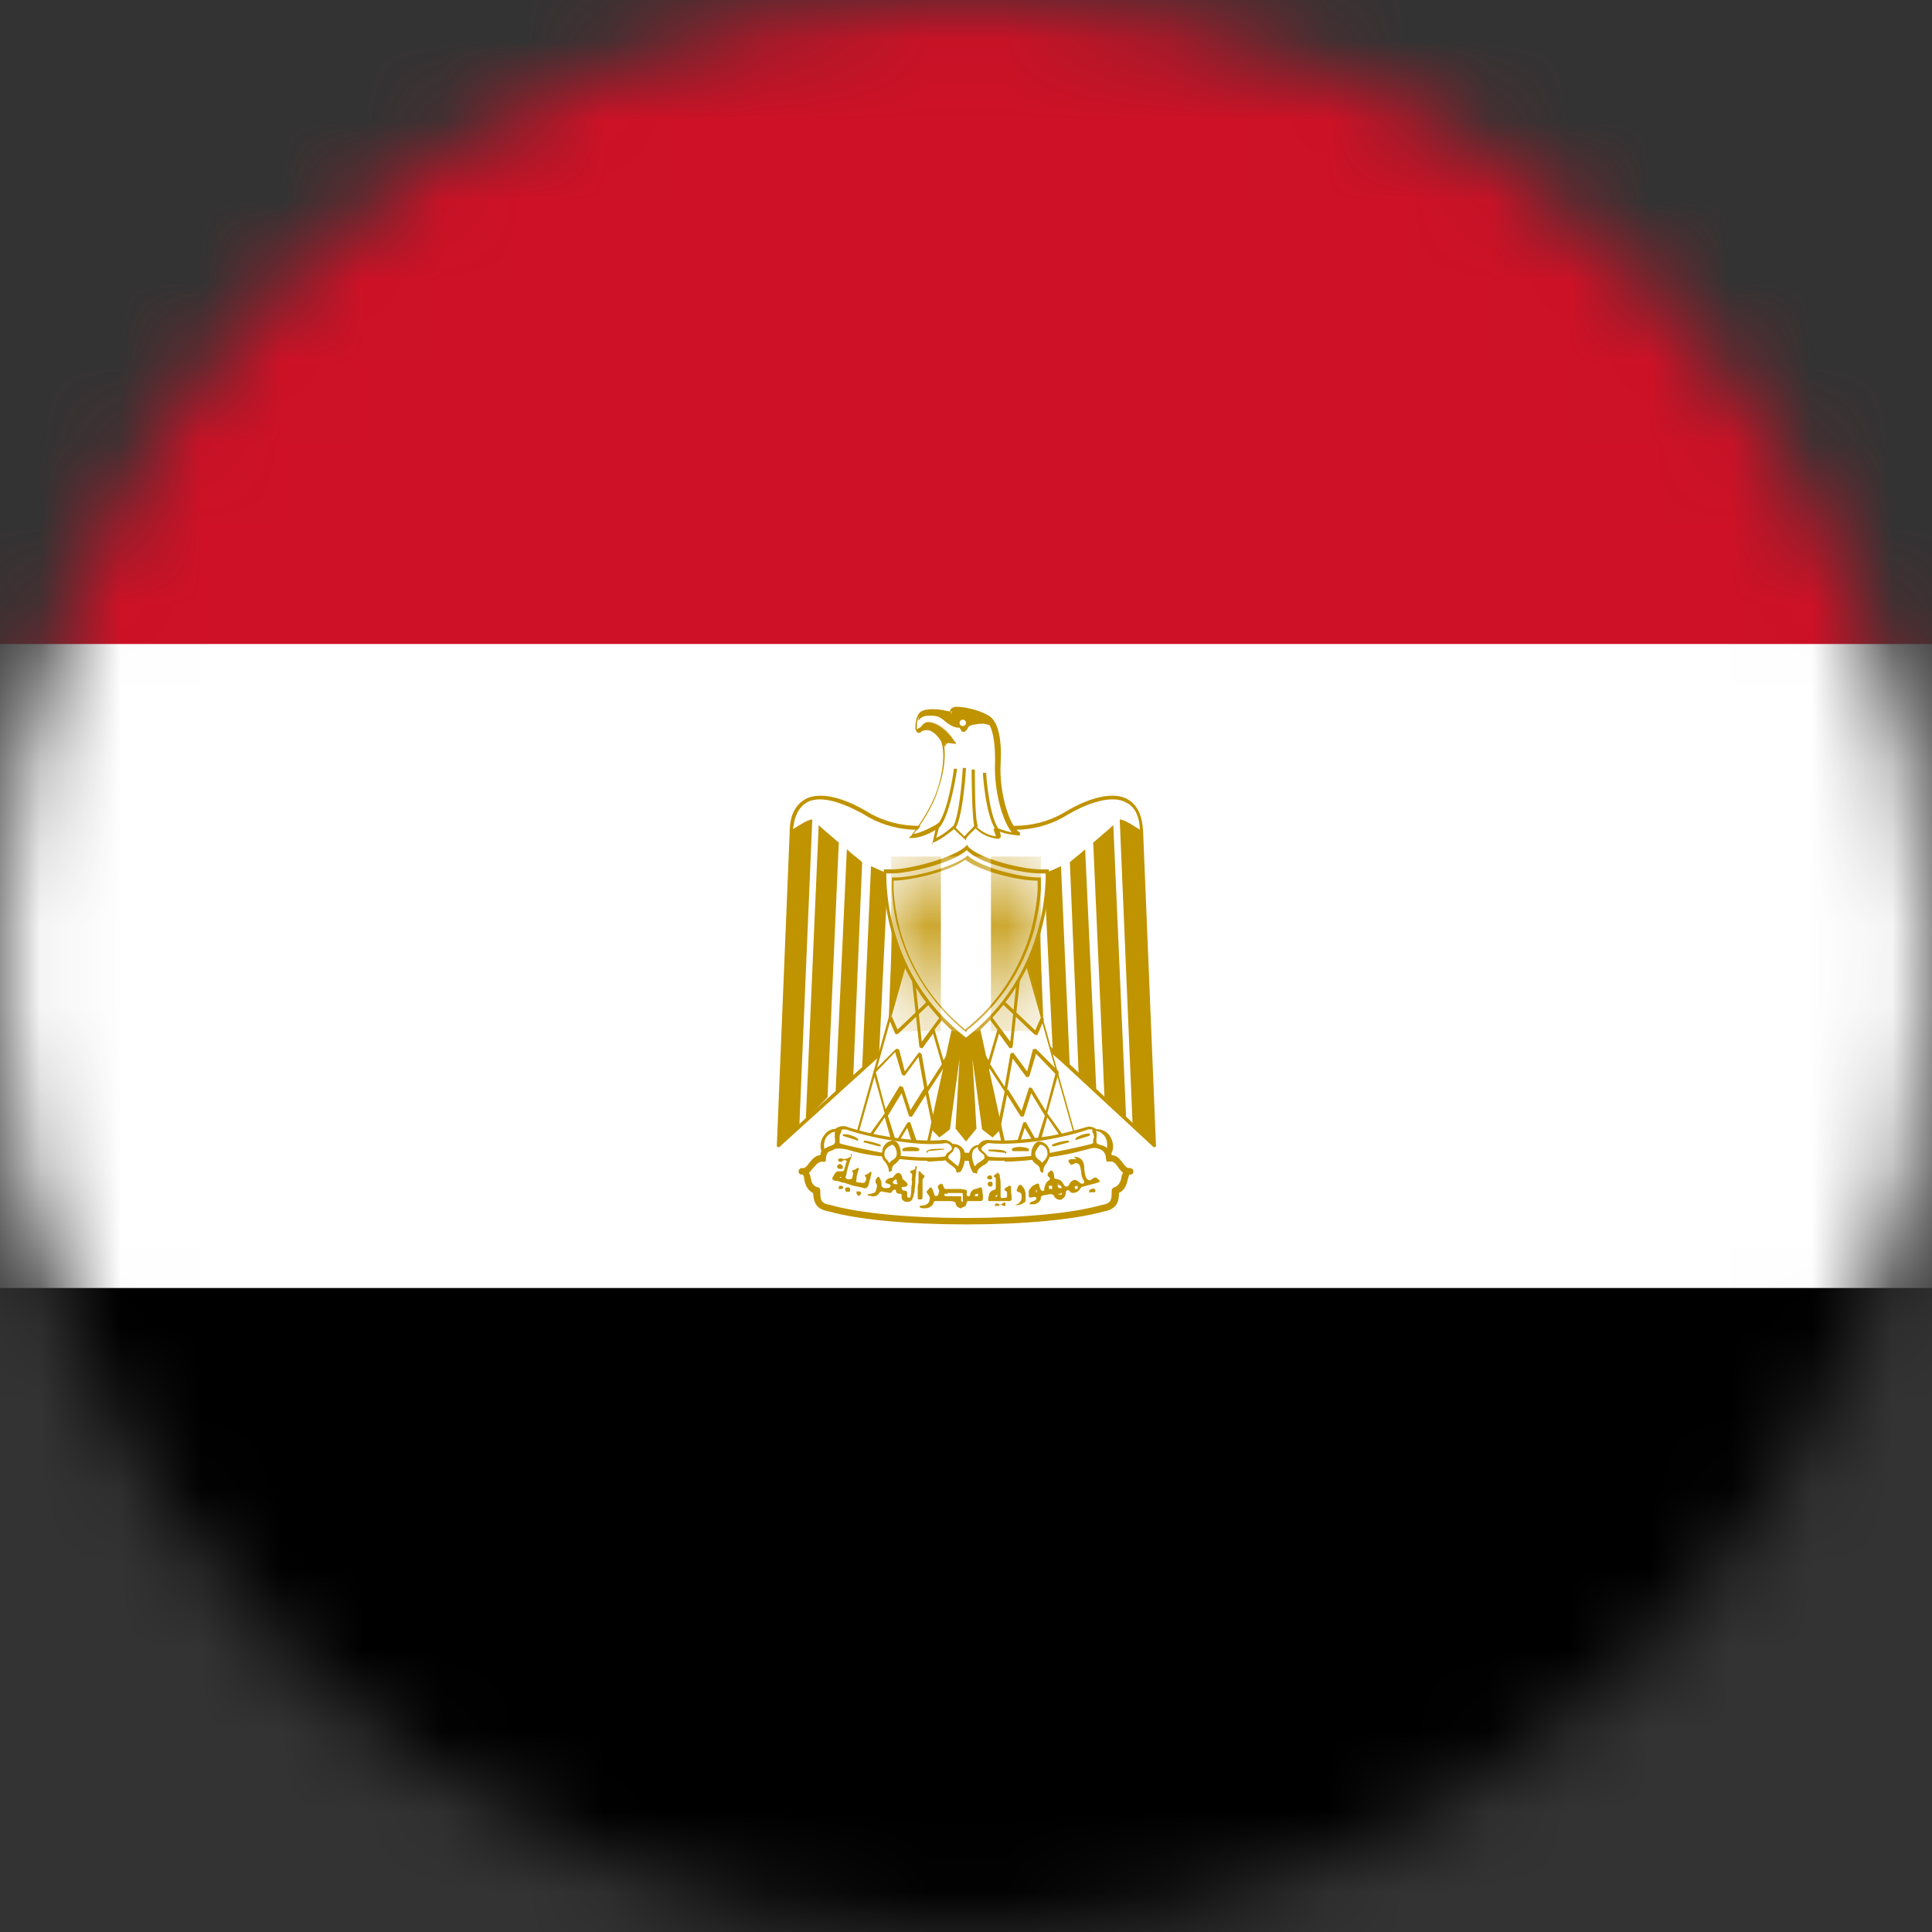 <svg width="24" height="24" viewBox="0 0 24 24" fill="none" xmlns="http://www.w3.org/2000/svg">
<rect x="0" y="0" width="24" height="24" fill="#333333" stroke="none"/>
<g clip-path="url(#clip0_170_16211)">
<mask id="mask0_170_16211" style="mask-type:luminance" maskUnits="userSpaceOnUse" x="0" y="0" width="24" height="24">
<path d="M12 24C18.627 24 24 18.627 24 12C24 5.373 18.627 0 12 0C5.373 0 0 5.373 0 12C0 18.627 5.373 24 12 24Z" fill="white"/>
</mask>
<g mask="url(#mask0_170_16211)">
<path d="M0 0H24V24H0V0Z" fill="black"/>
<path d="M0 0H24V16H0V0Z" fill="white"/>
<path d="M0 0H24V8H0V0Z" fill="#CE1126"/>
<path d="M12.03 12.08L14.34 14.23L14.18 10.33C14.16 9.74 13.64 9.87 13.27 10.09C12.89 10.33 12.46 10.33 12.01 10.17C11.55 10.33 11.12 10.33 10.75 10.09C10.38 9.88 9.86 9.74 9.84 10.33L9.68 14.23L12.05 12.08H12.03Z" fill="white"/>
<path d="M9.66 14.25C9.66 14.25 9.65 14.24 9.65 14.23L9.81 10.33C9.81 10.13 9.88 10 10 9.93C10.23 9.8 10.6 9.98 10.75 10.07C11.1 10.29 11.52 10.32 12 10.15C12 10.15 12 10.15 12.01 10.15C12.49 10.32 12.91 10.29 13.26 10.07C13.41 9.98 13.78 9.8 14.01 9.93C14.13 10 14.19 10.13 14.2 10.33L14.36 14.23C14.36 14.23 14.36 14.25 14.35 14.25H14.33L12.03 12.12L9.68 14.25C9.68 14.25 9.68 14.25 9.67 14.25H9.66ZM10.19 9.93C10.13 9.93 10.07 9.94 10.02 9.97C9.92 10.03 9.86 10.15 9.85 10.33L9.69 14.18L12.02 12.07C12.02 12.07 12.04 12.07 12.05 12.07L14.32 14.18L14.16 10.33C14.16 10.15 14.1 10.02 13.99 9.97C13.78 9.85 13.42 10.03 13.28 10.11C12.92 10.34 12.5 10.37 12 10.2C11.51 10.37 11.08 10.34 10.72 10.11C10.61 10.05 10.38 9.93 10.18 9.93H10.19Z" fill="#C09300"/>
<path d="M10.09 10.19L9.93 13.98L9.66 14.22L9.82 10.32C9.9 10.27 10.03 10.18 10.09 10.18V10.19ZM10.42 10.46L10.28 13.63L10.01 13.91L10.17 10.25C10.22 10.3 10.38 10.43 10.41 10.46H10.42ZM10.71 10.71L10.6 13.36L10.38 13.57L10.52 10.55C10.57 10.6 10.68 10.68 10.71 10.71ZM11.03 10.84L10.92 13.1L10.71 13.27L10.82 10.76C10.87 10.78 10.98 10.84 11.03 10.84ZM11.33 10.84L11.25 12.72L11.03 12.93L11.11 10.86C11.16 10.86 11.3 10.86 11.32 10.84H11.33Z" fill="#C09300"/>
<path d="M13.91 10.19L14.07 13.98L14.34 14.22L14.18 10.32C14.1 10.27 13.97 10.18 13.91 10.18V10.19ZM13.58 10.46L13.72 13.63L13.99 13.91L13.83 10.25C13.78 10.3 13.62 10.43 13.59 10.46H13.58ZM13.29 10.71L13.4 13.36L13.62 13.57L13.48 10.55C13.43 10.6 13.32 10.68 13.29 10.71ZM12.97 10.84L13.08 13.1L13.29 13.27L13.18 10.76C13.13 10.78 13.02 10.84 12.97 10.84ZM12.67 10.84L12.75 12.72L12.97 12.93L12.89 10.86C12.84 10.86 12.7 10.86 12.68 10.84H12.67Z" fill="#C09300"/>
<path d="M12.11 12.51L12.43 13.99L12.32 14.1L12.21 14.02L12.03 12.7L12.11 14.02L12 14.16L11.89 14.02L11.97 12.7L11.79 14.02L11.68 14.1L11.57 13.99L11.89 12.51H12.1H12.11Z" fill="#C09300"/>
<path d="M12 14.18L11.87 14.02L11.92 13.15L11.8 14.03L11.67 14.13L11.55 14.01L11.88 12.51H12.12L12.45 14.01L12.33 14.13L12.2 14.03L12.08 13.15L12.13 14.02L12 14.18ZM11.91 14L12 14.11L12.09 14L12.01 12.69H12.05L12.23 14L12.32 14.07L12.41 13.98L12.09 12.53H11.91L11.59 13.98L11.68 14.07L11.77 14L11.95 12.69H11.99L11.91 14Z" fill="#C09300"/>
<path d="M11.27 11.86L10.63 14.15L11.52 14.29L11.9 12.57L11.28 11.87L11.27 11.86Z" fill="white"/>
<path d="M11.52 14.3L10.63 14.16H10.62C10.62 14.16 10.62 14.15 10.62 14.14L11.26 11.85C11.26 11.85 11.26 11.84 11.27 11.84C11.27 11.84 11.28 11.84 11.29 11.84L11.91 12.54C11.91 12.54 11.91 12.55 11.91 12.56L11.53 14.28C11.53 14.28 11.52 14.3 11.51 14.3H11.52ZM10.65 14.13L11.5 14.26L11.87 12.57L11.28 11.9L10.65 14.13Z" fill="#C09300"/>
<path d="M11.14 12.85C11.14 12.85 11.13 12.85 11.12 12.84L11.04 12.65L11.08 12.63L11.15 12.79L11.55 12.41L11.58 12.44L11.16 12.84C11.16 12.84 11.16 12.84 11.15 12.84L11.14 12.85Z" fill="#C09300"/>
<path d="M11.36 14.29L11.27 14.01L11.13 14.24C11.13 14.24 11.12 14.25 11.11 14.25C11.11 14.25 11.09 14.25 11.09 14.23L10.99 13.88L10.84 14.1L10.81 14.08L10.99 13.83L10.85 13.33V13.31L11.13 13.03C11.13 13.03 11.14 13.03 11.15 13.03C11.15 13.03 11.16 13.03 11.17 13.04L11.24 13.31L11.41 13.08C11.41 13.08 11.42 13.07 11.43 13.08C11.43 13.08 11.44 13.08 11.45 13.1L11.52 13.5L11.7 13.22L11.59 12.84L11.46 13.02C11.46 13.02 11.45 13.02 11.44 13.02C11.44 13.02 11.43 13.02 11.42 13L11.33 12.18H11.37L11.45 12.94L11.68 12.63L11.71 12.66L11.61 12.79L11.72 13.17L11.77 13.09L11.81 13.11L11.74 13.22L11.76 13.28H11.72V13.27L11.53 13.56L11.62 13.99H11.58L11.5 13.6L11.33 13.87C11.33 13.87 11.32 13.88 11.31 13.87C11.31 13.87 11.29 13.87 11.29 13.86L11.2 13.58L11.03 13.86L11.13 14.18L11.27 13.95C11.27 13.95 11.28 13.94 11.29 13.94C11.29 13.94 11.31 13.94 11.31 13.95L11.42 14.27H11.38L11.36 14.29ZM11.2 13.5C11.2 13.5 11.22 13.5 11.22 13.51L11.31 13.79L11.48 13.52L11.41 13.13L11.24 13.36C11.24 13.36 11.23 13.36 11.22 13.36C11.22 13.36 11.21 13.36 11.2 13.34L11.12 13.07L10.88 13.32L11 13.78L11.17 13.5C11.17 13.5 11.18 13.49 11.19 13.49L11.2 13.5Z" fill="#C09300"/>
<path d="M12.73 11.86L13.37 14.15L12.48 14.29L12.1 12.57L12.72 11.87L12.73 11.86Z" fill="white"/>
<path d="M12.48 14.3C12.48 14.3 12.46 14.3 12.46 14.28L12.08 12.56C12.08 12.56 12.08 12.55 12.08 12.54L12.7 11.84C12.7 11.84 12.71 11.84 12.72 11.84C12.72 11.84 12.73 11.84 12.73 11.85L13.37 14.14C13.37 14.14 13.37 14.15 13.37 14.16C13.37 14.16 13.37 14.16 13.36 14.16L12.47 14.3H12.48ZM12.13 12.57L12.5 14.26L13.35 14.13L12.72 11.9L12.13 12.57Z" fill="#C09300"/>
<path d="M12.86 12.85H12.85L12.43 12.45L12.46 12.42L12.86 12.8L12.93 12.64L12.97 12.66L12.89 12.85C12.89 12.85 12.89 12.86 12.87 12.86L12.86 12.85Z" fill="#C09300"/>
<path d="M12.64 14.29H12.6L12.71 13.95C12.71 13.95 12.71 13.94 12.73 13.94C12.73 13.94 12.75 13.94 12.75 13.95L12.88 14.18L12.98 13.86L12.81 13.58L12.72 13.86C12.72 13.86 12.72 13.87 12.7 13.87H12.68L12.51 13.6L12.43 14H12.39L12.48 13.56L12.29 13.27V13.29L12.24 13.28L12.26 13.22L12.19 13.11L12.23 13.09L12.28 13.17L12.39 12.79L12.29 12.66L12.32 12.63L12.55 12.94L12.63 12.17H12.67L12.58 13C12.58 13 12.58 13.02 12.56 13.02H12.54L12.41 12.84L12.3 13.22L12.48 13.5L12.55 13.1C12.55 13.1 12.55 13.08 12.57 13.08H12.59L12.76 13.31L12.83 13.04C12.83 13.04 12.83 13.03 12.85 13.03H12.87L13.15 13.31C13.15 13.31 13.15 13.32 13.15 13.33L13.01 13.83L13.19 14.08L13.16 14.1L13.01 13.88L12.91 14.23C12.91 14.23 12.91 14.24 12.89 14.25C12.89 14.25 12.87 14.25 12.87 14.24L12.73 14.01L12.64 14.29ZM12.52 13.53L12.69 13.8L12.78 13.52C12.78 13.52 12.78 13.51 12.8 13.51C12.8 13.51 12.82 13.51 12.82 13.52L12.99 13.8L13.11 13.34L12.87 13.09L12.79 13.36C12.79 13.36 12.79 13.37 12.77 13.38H12.75L12.58 13.15L12.51 13.54L12.52 13.53Z" fill="#C09300"/>
<path d="M12 15.17C12.67 15.17 13.32 15.12 13.7 15.01C13.86 14.98 13.86 14.9 13.86 14.79C14.02 14.74 13.94 14.55 14.05 14.55C13.94 14.58 13.91 14.36 13.78 14.39C13.78 14.2 13.59 14.18 13.43 14.23C13.11 14.34 12.54 14.36 12.01 14.36C11.47 14.34 10.91 14.34 10.59 14.23C10.43 14.18 10.24 14.2 10.24 14.39C10.1 14.36 10.08 14.58 9.97 14.55C10.08 14.55 10 14.74 10.16 14.79C10.16 14.9 10.16 14.98 10.32 15.01C10.69 15.12 11.34 15.17 12.01 15.17H12Z" fill="white"/>
<path d="M12 15.21C11.28 15.21 10.66 15.15 10.3 15.05C10.12 15.02 10.11 14.92 10.1 14.82C10.02 14.78 10 14.7 9.99 14.65C9.99 14.61 9.98 14.6 9.97 14.59C9.97 14.59 9.96 14.59 9.95 14.59C9.93 14.59 9.92 14.57 9.92 14.55C9.92 14.53 9.94 14.51 9.96 14.51H9.98C10 14.51 10.02 14.49 10.05 14.45C10.08 14.41 10.13 14.35 10.19 14.35C10.2 14.28 10.24 14.24 10.27 14.21C10.34 14.16 10.46 14.15 10.59 14.19C10.85 14.28 11.27 14.29 11.71 14.31C11.81 14.31 11.9 14.31 12 14.32C12.69 14.32 13.15 14.28 13.41 14.19C13.54 14.15 13.65 14.16 13.73 14.21C13.76 14.23 13.8 14.27 13.81 14.35C13.88 14.35 13.92 14.41 13.95 14.45C13.98 14.49 14 14.51 14.02 14.51H14.04C14.06 14.51 14.08 14.53 14.08 14.55C14.08 14.57 14.07 14.59 14.05 14.59H14.03C14.03 14.59 14.02 14.61 14.01 14.65C14 14.7 13.98 14.78 13.9 14.82C13.9 14.92 13.88 15.02 13.71 15.05C13.35 15.15 12.73 15.21 12.01 15.21H12ZM10.05 14.57C10.05 14.57 10.07 14.61 10.07 14.63C10.08 14.68 10.09 14.73 10.16 14.75C10.18 14.75 10.19 14.77 10.19 14.79C10.19 14.9 10.19 14.95 10.32 14.97C10.67 15.07 11.29 15.13 12 15.13C12.71 15.13 13.33 15.07 13.68 14.97C13.81 14.95 13.81 14.9 13.81 14.79C13.81 14.77 13.82 14.76 13.84 14.75C13.9 14.73 13.92 14.68 13.93 14.63C13.93 14.61 13.94 14.59 13.95 14.57C13.93 14.55 13.91 14.53 13.89 14.5C13.85 14.44 13.82 14.42 13.78 14.43C13.77 14.43 13.76 14.43 13.75 14.43C13.75 14.43 13.74 14.41 13.74 14.4C13.74 14.35 13.72 14.31 13.69 14.29C13.64 14.25 13.54 14.25 13.44 14.29C13.17 14.38 12.7 14.42 12 14.42C11.9 14.42 11.81 14.42 11.71 14.41C11.26 14.39 10.84 14.38 10.56 14.29C10.46 14.26 10.37 14.26 10.31 14.29C10.28 14.31 10.26 14.35 10.26 14.4C10.26 14.41 10.26 14.42 10.25 14.43C10.25 14.43 10.23 14.44 10.22 14.43C10.18 14.43 10.15 14.45 10.11 14.5C10.09 14.52 10.07 14.55 10.05 14.57Z" fill="#C09300"/>
<path d="M11.08 14.15C11.3 14.18 11.54 14.2 11.73 14.18C11.84 14.18 11.91 14.36 11.7 14.39C11.51 14.41 11.22 14.39 11.06 14.36C10.92 14.34 10.63 14.28 10.44 14.23C10.25 14.15 10.39 13.99 10.49 14.01C10.65 14.06 10.87 14.12 11.08 14.15ZM12.92 14.15C12.7 14.18 12.46 14.2 12.28 14.18C12.17 14.18 12.09 14.36 12.3 14.39C12.49 14.41 12.78 14.39 12.94 14.36C13.08 14.34 13.37 14.28 13.56 14.23C13.75 14.15 13.61 13.99 13.51 14.01C13.35 14.06 13.13 14.12 12.92 14.15Z" fill="white"/>
<path d="M12.48 14.42C12.41 14.42 12.35 14.42 12.29 14.41C12.14 14.39 12.14 14.3 12.14 14.28C12.14 14.21 12.2 14.16 12.27 14.16C12.46 14.18 12.71 14.16 12.91 14.13C13.17 14.1 13.39 14.03 13.5 14C13.57 13.98 13.65 14.03 13.67 14.1C13.67 14.12 13.69 14.21 13.57 14.26C13.37 14.32 13.06 14.37 12.94 14.39C12.83 14.41 12.65 14.43 12.48 14.43V14.42ZM12.27 14.2C12.27 14.2 12.19 14.24 12.18 14.28C12.18 14.33 12.22 14.36 12.3 14.37C12.49 14.39 12.79 14.37 12.94 14.34C13.06 14.32 13.37 14.26 13.56 14.21C13.62 14.18 13.65 14.14 13.64 14.1C13.63 14.05 13.57 14.02 13.52 14.03C13.41 14.07 13.19 14.13 12.93 14.17C12.73 14.2 12.47 14.22 12.28 14.2H12.27ZM11.52 14.42C11.35 14.42 11.16 14.4 11.05 14.38C10.93 14.36 10.62 14.3 10.43 14.25C10.3 14.19 10.32 14.11 10.33 14.09C10.35 14.02 10.43 13.98 10.5 13.99C10.61 14.03 10.83 14.09 11.09 14.13C11.29 14.16 11.54 14.18 11.73 14.16C11.8 14.16 11.86 14.22 11.86 14.28C11.86 14.31 11.86 14.39 11.71 14.42C11.65 14.42 11.59 14.43 11.52 14.43V14.42ZM10.47 14.03C10.47 14.03 10.38 14.06 10.37 14.1C10.36 14.14 10.38 14.18 10.45 14.21C10.64 14.26 10.95 14.32 11.07 14.34C11.22 14.37 11.51 14.39 11.71 14.37C11.79 14.36 11.83 14.33 11.83 14.28C11.83 14.24 11.79 14.2 11.75 14.2C11.56 14.23 11.3 14.2 11.1 14.17C10.84 14.13 10.62 14.07 10.51 14.03C10.51 14.03 10.5 14.03 10.49 14.03H10.47Z" fill="#C09300"/>
<path d="M10.42 14.04C10.26 14.01 10.18 14.2 10.23 14.31C10.25 14.26 10.37 14.26 10.39 14.2C10.42 14.12 10.37 14.12 10.42 14.04ZM11.06 14.54C11.06 14.43 11.17 14.45 11.17 14.34C11.17 14.29 11.14 14.2 11.09 14.2C11.04 14.2 10.98 14.25 10.98 14.31C10.96 14.42 11.06 14.43 11.06 14.54ZM11.83 14.23C11.99 14.23 11.97 14.44 11.9 14.55C11.9 14.47 11.76 14.44 11.76 14.39C11.76 14.31 11.88 14.31 11.83 14.23ZM13.58 14.04C13.74 14.01 13.82 14.2 13.77 14.31C13.75 14.26 13.63 14.26 13.61 14.2C13.58 14.12 13.63 14.12 13.58 14.04ZM12.94 14.54C12.94 14.43 12.83 14.45 12.83 14.34C12.83 14.29 12.86 14.2 12.91 14.2C12.96 14.2 13.02 14.25 13.02 14.31C13.04 14.42 12.94 14.43 12.94 14.54ZM12.17 14.23C12.01 14.23 12.03 14.44 12.1 14.55C12.1 14.47 12.24 14.44 12.24 14.39C12.24 14.31 12.12 14.31 12.17 14.23Z" fill="white"/>
<path d="M12.11 14.57C12.11 14.57 12.1 14.57 12.09 14.57C12.04 14.5 12.01 14.37 12.05 14.29C12.07 14.26 12.1 14.22 12.18 14.22C12.18 14.22 12.2 14.22 12.2 14.23V14.25C12.18 14.28 12.19 14.28 12.22 14.31C12.24 14.33 12.28 14.36 12.28 14.4C12.28 14.44 12.25 14.46 12.21 14.48C12.18 14.5 12.14 14.53 12.14 14.56C12.14 14.56 12.14 14.58 12.13 14.58L12.11 14.57ZM12.14 14.25C12.14 14.25 12.1 14.27 12.09 14.29C12.06 14.34 12.08 14.43 12.11 14.49C12.13 14.46 12.16 14.44 12.18 14.43C12.2 14.41 12.23 14.4 12.23 14.38C12.23 14.35 12.22 14.34 12.19 14.32C12.17 14.3 12.14 14.28 12.15 14.25H12.14ZM11.89 14.57C11.89 14.57 11.88 14.56 11.88 14.55C11.88 14.52 11.85 14.5 11.81 14.47C11.78 14.45 11.74 14.42 11.74 14.39C11.74 14.34 11.77 14.32 11.8 14.3C11.83 14.28 11.83 14.27 11.82 14.24V14.22C11.82 14.22 11.83 14.21 11.84 14.21C11.91 14.21 11.95 14.25 11.97 14.28C12.01 14.36 11.98 14.49 11.93 14.56C11.93 14.56 11.92 14.56 11.91 14.56L11.89 14.57ZM11.86 14.25C11.86 14.25 11.84 14.31 11.82 14.32C11.8 14.34 11.78 14.35 11.78 14.38C11.78 14.39 11.81 14.41 11.83 14.43C11.85 14.45 11.88 14.47 11.9 14.49C11.93 14.43 11.94 14.34 11.92 14.29C11.91 14.27 11.89 14.25 11.87 14.25H11.86ZM12.94 14.56C12.94 14.56 12.92 14.56 12.92 14.54C12.92 14.5 12.9 14.48 12.87 14.46C12.84 14.44 12.81 14.41 12.81 14.34C12.81 14.27 12.85 14.18 12.91 14.18C12.97 14.18 13.04 14.24 13.04 14.31C13.05 14.38 13.02 14.41 13 14.45C12.98 14.48 12.96 14.5 12.96 14.55C12.96 14.56 12.96 14.57 12.94 14.57V14.56ZM12.92 14.22C12.92 14.22 12.86 14.29 12.86 14.33C12.86 14.37 12.88 14.39 12.91 14.41C12.92 14.42 12.94 14.43 12.95 14.45C12.95 14.43 12.97 14.42 12.98 14.41C13 14.38 13.02 14.35 13.01 14.31C13.01 14.27 12.97 14.22 12.92 14.22ZM11.06 14.56C11.06 14.56 11.04 14.56 11.04 14.54C11.04 14.5 11.02 14.47 11 14.44C10.97 14.41 10.94 14.37 10.96 14.3C10.96 14.24 11.02 14.17 11.09 14.17C11.16 14.17 11.19 14.26 11.19 14.33C11.19 14.4 11.16 14.42 11.13 14.45C11.1 14.47 11.08 14.49 11.08 14.53C11.08 14.54 11.08 14.55 11.06 14.55V14.56ZM11.08 14.22C11.08 14.22 10.99 14.26 10.99 14.31C10.98 14.36 10.99 14.38 11.02 14.41C11.03 14.42 11.04 14.44 11.05 14.45C11.06 14.43 11.07 14.42 11.09 14.41C11.12 14.39 11.14 14.37 11.14 14.33C11.14 14.28 11.11 14.22 11.08 14.22ZM13.77 14.33C13.77 14.33 13.75 14.33 13.75 14.32C13.75 14.3 13.71 14.29 13.68 14.28C13.64 14.27 13.6 14.25 13.59 14.22C13.57 14.18 13.58 14.15 13.59 14.13C13.59 14.11 13.59 14.1 13.57 14.06C13.57 14.06 13.57 14.05 13.57 14.04C13.57 14.04 13.57 14.03 13.59 14.03C13.66 14.02 13.73 14.04 13.78 14.1C13.83 14.17 13.84 14.26 13.81 14.32C13.81 14.32 13.8 14.33 13.79 14.33H13.77ZM13.62 14.06C13.62 14.06 13.63 14.11 13.62 14.13C13.62 14.15 13.62 14.16 13.62 14.19C13.62 14.21 13.66 14.22 13.69 14.23C13.71 14.23 13.74 14.25 13.75 14.26C13.76 14.21 13.75 14.15 13.72 14.11C13.7 14.09 13.67 14.05 13.61 14.05L13.62 14.06ZM10.23 14.33C10.23 14.33 10.21 14.33 10.21 14.32C10.18 14.25 10.19 14.16 10.24 14.1C10.28 14.04 10.35 14.01 10.43 14.03C10.43 14.03 10.44 14.03 10.45 14.04C10.46 14.05 10.45 14.05 10.45 14.06C10.43 14.1 10.43 14.11 10.43 14.13C10.43 14.15 10.43 14.17 10.43 14.22C10.41 14.26 10.37 14.27 10.34 14.29C10.31 14.3 10.28 14.31 10.27 14.33C10.27 14.33 10.26 14.34 10.25 14.34L10.23 14.33ZM10.38 14.06C10.32 14.06 10.29 14.1 10.27 14.12C10.24 14.16 10.23 14.22 10.24 14.27C10.26 14.26 10.28 14.25 10.3 14.24C10.33 14.23 10.36 14.22 10.37 14.2C10.38 14.17 10.37 14.15 10.37 14.14C10.37 14.12 10.37 14.1 10.37 14.07L10.38 14.06Z" fill="#C09300"/>
<path d="M10.47 14.09C10.52 14.09 10.61 14.11 10.63 14.14L10.47 14.09ZM10.74 14.18C10.74 14.18 10.88 14.2 10.93 14.23L10.74 14.18ZM11.7 14.28C11.65 14.28 11.54 14.28 11.51 14.3L11.7 14.28ZM11.41 14.28C11.41 14.28 11.27 14.25 11.22 14.28H11.41ZM13.53 14.09C13.48 14.09 13.4 14.11 13.37 14.14L13.53 14.09ZM13.26 14.18C13.26 14.18 13.12 14.2 13.07 14.23L13.26 14.18ZM12.3 14.28C12.35 14.28 12.46 14.28 12.49 14.3L12.3 14.28ZM12.59 14.28C12.59 14.28 12.73 14.25 12.78 14.28H12.59Z" fill="white"/>
<path d="M11.52 14.32H11.51C11.51 14.32 11.51 14.31 11.51 14.3C11.54 14.27 11.63 14.27 11.71 14.27C11.71 14.27 11.72 14.27 11.73 14.27V14.28C11.73 14.28 11.73 14.28 11.72 14.28L11.53 14.3L11.52 14.32ZM12.48 14.32L12.29 14.3C12.29 14.3 12.29 14.3 12.28 14.3C12.28 14.3 12.28 14.29 12.28 14.28C12.28 14.28 12.28 14.28 12.3 14.28C12.38 14.28 12.47 14.28 12.5 14.31C12.5 14.31 12.5 14.32 12.5 14.33C12.5 14.33 12.5 14.33 12.49 14.33L12.48 14.32ZM12.78 14.3H12.59C12.59 14.3 12.57 14.3 12.57 14.28C12.57 14.28 12.57 14.28 12.57 14.27C12.61 14.24 12.72 14.24 12.78 14.27C12.78 14.27 12.78 14.28 12.78 14.29C12.78 14.3 12.78 14.3 12.77 14.3H12.78ZM11.41 14.3H11.22C11.22 14.3 11.21 14.3 11.21 14.29C11.21 14.28 11.21 14.28 11.21 14.27C11.26 14.24 11.38 14.24 11.42 14.27C11.42 14.27 11.42 14.28 11.42 14.29C11.42 14.29 11.42 14.29 11.41 14.29V14.3ZM13.08 14.24H13.07V14.22C13.12 14.19 13.23 14.17 13.26 14.17C13.26 14.17 13.27 14.17 13.28 14.17C13.28 14.17 13.28 14.18 13.28 14.19L13.09 14.24H13.08ZM10.92 14.24L10.73 14.19C10.73 14.19 10.73 14.18 10.73 14.17C10.73 14.17 10.73 14.17 10.75 14.17C10.78 14.17 10.89 14.2 10.94 14.22C10.94 14.22 10.94 14.23 10.94 14.24C10.94 14.24 10.94 14.24 10.93 14.24H10.92ZM13.37 14.16C13.37 14.16 13.37 14.16 13.36 14.16C13.36 14.16 13.36 14.15 13.36 14.14C13.39 14.11 13.48 14.08 13.53 14.08C13.53 14.08 13.54 14.08 13.54 14.09C13.54 14.1 13.54 14.1 13.53 14.11L13.37 14.16ZM10.63 14.16L10.47 14.11C10.47 14.11 10.47 14.1 10.47 14.09C10.47 14.09 10.47 14.09 10.49 14.09C10.55 14.09 10.63 14.12 10.66 14.15C10.66 14.15 10.66 14.16 10.66 14.17C10.66 14.17 10.66 14.17 10.65 14.17L10.63 14.16Z" fill="#C09300"/>
<path d="M10.42 14.52C10.42 14.52 10.39 14.5 10.4 14.49C10.4 14.47 10.42 14.46 10.44 14.46C10.44 14.46 10.47 14.48 10.47 14.49C10.47 14.49 10.47 14.52 10.46 14.52C10.46 14.52 10.45 14.52 10.44 14.52H10.42ZM12.28 14.65L12.26 14.63C12.26 14.62 12.28 14.6 12.29 14.6C12.29 14.6 12.31 14.6 12.32 14.61C12.33 14.62 12.32 14.64 12.32 14.65C12.32 14.65 12.29 14.65 12.28 14.65ZM12.29 14.74C12.29 14.74 12.27 14.73 12.27 14.71C12.27 14.69 12.27 14.69 12.29 14.68H12.3H12.31C12.33 14.68 12.33 14.7 12.33 14.71C12.33 14.72 12.33 14.73 12.31 14.74C12.3 14.74 12.3 14.74 12.29 14.74ZM10.57 14.37C10.57 14.37 10.54 14.38 10.53 14.39C10.51 14.39 10.48 14.41 10.46 14.39C10.44 14.39 10.41 14.39 10.41 14.41C10.41 14.43 10.45 14.44 10.46 14.43C10.47 14.41 10.51 14.4 10.52 14.43C10.5 14.45 10.51 14.48 10.49 14.51C10.49 14.53 10.49 14.54 10.47 14.55C10.45 14.55 10.44 14.55 10.42 14.55C10.4 14.55 10.38 14.56 10.37 14.58C10.36 14.6 10.34 14.62 10.34 14.64C10.34 14.66 10.37 14.67 10.39 14.67C10.41 14.67 10.44 14.68 10.46 14.69C10.5 14.69 10.53 14.71 10.57 14.72C10.62 14.74 10.68 14.74 10.73 14.76C10.73 14.76 10.74 14.76 10.75 14.76C10.77 14.76 10.78 14.74 10.79 14.72C10.8 14.68 10.81 14.64 10.82 14.6C10.82 14.58 10.84 14.55 10.81 14.56C10.79 14.57 10.78 14.59 10.76 14.59C10.73 14.59 10.75 14.62 10.76 14.63C10.76 14.65 10.76 14.67 10.74 14.69C10.72 14.7 10.7 14.69 10.68 14.69C10.66 14.69 10.62 14.69 10.64 14.65C10.64 14.63 10.64 14.61 10.65 14.59C10.65 14.57 10.66 14.55 10.67 14.52C10.66 14.49 10.64 14.52 10.62 14.53C10.61 14.53 10.57 14.54 10.59 14.56C10.61 14.57 10.59 14.6 10.59 14.62C10.59 14.65 10.56 14.65 10.54 14.65C10.52 14.65 10.49 14.63 10.51 14.61C10.51 14.59 10.52 14.57 10.52 14.55L10.54 14.48C10.54 14.48 10.55 14.44 10.56 14.42C10.56 14.4 10.58 14.38 10.58 14.35C10.58 14.34 10.58 14.33 10.57 14.33V14.37ZM10.45 14.61C10.45 14.61 10.45 14.62 10.45 14.63C10.43 14.63 10.43 14.63 10.43 14.63C10.43 14.63 10.43 14.63 10.44 14.62C10.44 14.62 10.44 14.62 10.45 14.62V14.61ZM10.42 14.78C10.42 14.78 10.41 14.75 10.43 14.73C10.44 14.73 10.45 14.73 10.46 14.73C10.48 14.75 10.48 14.76 10.46 14.77C10.46 14.77 10.45 14.77 10.44 14.77C10.44 14.77 10.43 14.77 10.42 14.77V14.78ZM10.52 14.81C10.52 14.81 10.49 14.79 10.5 14.77C10.5 14.76 10.5 14.75 10.53 14.75C10.55 14.75 10.56 14.75 10.56 14.78C10.56 14.79 10.56 14.79 10.56 14.8C10.56 14.8 10.54 14.81 10.53 14.8L10.52 14.81ZM13.53 14.82C13.53 14.82 13.53 14.82 13.53 14.8C13.53 14.79 13.53 14.78 13.56 14.77C13.58 14.76 13.59 14.77 13.6 14.77C13.61 14.79 13.61 14.8 13.6 14.81C13.6 14.81 13.6 14.81 13.57 14.81C13.55 14.81 13.55 14.81 13.54 14.81L13.53 14.82ZM10.66 14.85C10.66 14.85 10.64 14.84 10.64 14.82C10.64 14.81 10.64 14.81 10.64 14.8C10.64 14.8 10.65 14.8 10.66 14.8C10.66 14.8 10.67 14.8 10.68 14.8C10.7 14.81 10.7 14.83 10.69 14.84C10.68 14.85 10.67 14.86 10.65 14.85H10.66ZM11.4 14.89C11.4 14.87 11.4 14.85 11.4 14.83C11.4 14.81 11.4 14.79 11.4 14.78C11.4 14.75 11.4 14.72 11.41 14.69C11.41 14.67 11.41 14.66 11.41 14.64C11.41 14.62 11.41 14.59 11.41 14.57C11.41 14.57 11.41 14.54 11.43 14.55C11.44 14.57 11.46 14.59 11.48 14.6C11.49 14.6 11.48 14.62 11.48 14.63C11.47 14.63 11.46 14.65 11.46 14.66C11.46 14.67 11.46 14.69 11.46 14.7C11.46 14.72 11.46 14.74 11.46 14.76C11.46 14.78 11.46 14.8 11.46 14.82C11.46 14.83 11.46 14.85 11.46 14.86C11.46 14.87 11.46 14.89 11.45 14.9C11.44 14.9 11.42 14.9 11.41 14.9L11.4 14.89ZM12.4 14.56C12.4 14.56 12.37 14.59 12.35 14.6C12.33 14.62 12.37 14.62 12.37 14.64C12.37 14.66 12.37 14.68 12.37 14.7C12.37 14.72 12.37 14.74 12.37 14.76C12.37 14.78 12.34 14.78 12.33 14.79C12.31 14.79 12.31 14.81 12.29 14.82C12.29 14.84 12.28 14.86 12.28 14.87C12.28 14.89 12.27 14.9 12.28 14.92C12.28 14.92 12.29 14.92 12.3 14.92C12.32 14.92 12.33 14.92 12.35 14.92C12.39 14.92 12.43 14.92 12.47 14.92C12.5 14.92 12.52 14.92 12.54 14.92C12.56 14.92 12.57 14.9 12.57 14.89C12.56 14.87 12.57 14.84 12.56 14.82C12.56 14.8 12.56 14.77 12.56 14.75C12.56 14.73 12.54 14.72 12.52 14.74C12.51 14.75 12.49 14.75 12.48 14.77C12.47 14.79 12.5 14.79 12.51 14.81C12.51 14.83 12.51 14.84 12.51 14.86C12.51 14.88 12.49 14.88 12.48 14.88C12.46 14.88 12.44 14.89 12.43 14.87C12.43 14.85 12.43 14.84 12.43 14.82C12.43 14.79 12.43 14.76 12.43 14.73C12.43 14.69 12.43 14.66 12.42 14.62C12.42 14.6 12.42 14.58 12.4 14.58V14.56ZM12.38 14.84H12.39V14.85L12.38 14.87C12.38 14.87 12.38 14.87 12.37 14.87C12.37 14.87 12.37 14.86 12.37 14.85C12.37 14.85 12.37 14.85 12.39 14.85L12.38 14.84ZM11.37 14.52C11.37 14.52 11.34 14.54 11.33 14.54C11.3 14.54 11.3 14.57 11.33 14.58C11.33 14.58 11.33 14.6 11.33 14.61C11.33 14.64 11.32 14.66 11.33 14.68C11.33 14.71 11.32 14.74 11.32 14.77C11.32 14.8 11.32 14.83 11.31 14.86C11.31 14.89 11.29 14.88 11.27 14.87C11.27 14.86 11.27 14.85 11.27 14.83C11.27 14.8 11.26 14.79 11.23 14.79C11.21 14.79 11.2 14.77 11.2 14.75C11.2 14.74 11.23 14.75 11.25 14.74C11.28 14.74 11.28 14.7 11.26 14.69C11.25 14.67 11.22 14.66 11.21 14.64C11.21 14.61 11.19 14.58 11.17 14.57C11.13 14.57 11.11 14.6 11.09 14.63C11.07 14.63 11.06 14.63 11.04 14.64C11.02 14.64 10.98 14.69 11.01 14.7C11.03 14.7 11.08 14.72 11.06 14.74C11.05 14.76 11.02 14.76 11 14.76C10.98 14.76 10.95 14.75 10.95 14.72C10.95 14.69 10.95 14.67 10.93 14.64C10.93 14.61 10.89 14.62 10.89 14.64C10.87 14.66 10.87 14.69 10.89 14.71C10.9 14.73 10.89 14.76 10.88 14.79C10.88 14.82 10.84 14.82 10.82 14.83C10.81 14.83 10.77 14.83 10.78 14.85C10.81 14.85 10.84 14.87 10.86 14.86C10.89 14.86 10.91 14.84 10.93 14.81C10.95 14.79 10.98 14.81 11 14.81C11.03 14.81 11.05 14.83 11.08 14.81C11.08 14.79 11.12 14.76 11.13 14.79C11.13 14.82 11.15 14.83 11.18 14.83C11.21 14.83 11.2 14.85 11.2 14.87C11.2 14.9 11.22 14.92 11.25 14.93C11.25 14.93 11.27 14.93 11.28 14.93C11.31 14.93 11.33 14.91 11.34 14.88C11.35 14.86 11.35 14.83 11.36 14.81C11.36 14.77 11.37 14.73 11.37 14.69C11.37 14.65 11.37 14.62 11.38 14.58C11.38 14.55 11.38 14.53 11.39 14.5C11.39 14.49 11.39 14.48 11.37 14.49V14.52ZM11.14 14.66C11.14 14.66 11.14 14.66 11.14 14.68C11.14 14.69 11.14 14.7 11.15 14.7C11.15 14.7 11.15 14.7 11.15 14.71C11.15 14.71 11.14 14.71 11.13 14.71C11.11 14.71 11.1 14.71 11.09 14.69V14.68C11.09 14.68 11.1 14.67 11.11 14.66L11.13 14.65L11.14 14.66ZM13.37 14.4C13.37 14.4 13.33 14.4 13.31 14.4C13.27 14.4 13.26 14.43 13.29 14.45C13.31 14.5 13.34 14.44 13.37 14.45C13.42 14.45 13.42 14.51 13.43 14.55C13.43 14.59 13.44 14.63 13.46 14.66C13.49 14.7 13.44 14.72 13.41 14.69C13.39 14.67 13.35 14.64 13.32 14.67C13.29 14.68 13.29 14.72 13.26 14.74C13.22 14.75 13.21 14.7 13.19 14.68C13.17 14.65 13.13 14.65 13.1 14.64C13.09 14.61 13.1 14.56 13.06 14.54C13.03 14.55 12.99 14.6 13.03 14.62C13.07 14.65 13.01 14.67 13 14.69C12.98 14.72 12.97 14.76 12.97 14.79C12.93 14.81 12.92 14.76 12.91 14.73C12.91 14.69 12.88 14.7 12.85 14.72C12.82 14.73 12.8 14.76 12.78 14.79C12.78 14.81 12.78 14.84 12.78 14.86C12.78 14.89 12.82 14.87 12.84 14.87C12.87 14.86 12.89 14.89 12.86 14.91C12.84 14.93 12.79 14.92 12.79 14.96C12.81 14.96 12.83 14.96 12.85 14.96C12.89 14.95 12.93 14.92 12.93 14.88C12.93 14.84 12.99 14.85 13.01 14.84C13.05 14.83 13.09 14.83 13.1 14.87C13.12 14.9 13.18 14.92 13.2 14.89C13.23 14.87 13.24 14.84 13.24 14.81C13.24 14.78 13.28 14.78 13.29 14.8C13.31 14.83 13.36 14.82 13.39 14.8C13.42 14.78 13.42 14.74 13.46 14.74C13.52 14.72 13.58 14.71 13.64 14.69C13.69 14.68 13.64 14.65 13.62 14.63C13.58 14.61 13.55 14.69 13.51 14.65C13.48 14.63 13.48 14.58 13.47 14.54C13.47 14.49 13.47 14.44 13.43 14.4C13.41 14.38 13.38 14.37 13.34 14.37L13.37 14.4ZM13.14 14.72C13.14 14.72 13.14 14.72 13.16 14.72C13.17 14.72 13.19 14.74 13.19 14.75C13.19 14.75 13.19 14.75 13.18 14.76C13.18 14.76 13.17 14.76 13.16 14.76C13.16 14.76 13.14 14.75 13.14 14.74C13.14 14.74 13.14 14.74 13.14 14.72C13.14 14.71 13.14 14.71 13.14 14.7C13.14 14.7 13.14 14.7 13.15 14.7L13.14 14.72ZM13.36 14.73C13.36 14.73 13.38 14.73 13.39 14.74C13.39 14.75 13.39 14.76 13.38 14.77H13.37C13.37 14.77 13.37 14.77 13.36 14.77C13.36 14.77 13.35 14.77 13.35 14.75C13.35 14.74 13.36 14.73 13.38 14.73H13.36ZM13.06 14.73C13.06 14.73 13.06 14.73 13.07 14.73C13.07 14.73 13.07 14.73 13.07 14.75V14.77C13.07 14.77 13.07 14.77 13.05 14.77C13.03 14.77 13.03 14.77 13.03 14.75C13.03 14.74 13.03 14.73 13.03 14.73H13.04H13.06ZM12.87 14.78C12.87 14.78 12.88 14.78 12.88 14.79C12.88 14.8 12.88 14.81 12.88 14.81C12.88 14.81 12.86 14.81 12.85 14.81C12.85 14.81 12.86 14.81 12.87 14.81V14.78ZM13.18 14.82H13.19C13.19 14.82 13.19 14.83 13.19 14.84C13.19 14.84 13.16 14.84 13.15 14.84C13.15 14.84 13.15 14.84 13.15 14.83C13.15 14.83 13.16 14.83 13.17 14.83L13.18 14.82ZM12.6 14.98C12.6 14.97 12.62 14.97 12.63 14.96C12.65 14.96 12.66 14.94 12.68 14.92C12.68 14.91 12.69 14.9 12.69 14.89C12.69 14.87 12.69 14.86 12.69 14.84C12.69 14.83 12.67 14.81 12.66 14.81C12.66 14.81 12.64 14.81 12.63 14.79C12.63 14.78 12.63 14.77 12.64 14.76C12.64 14.75 12.65 14.73 12.66 14.72C12.66 14.72 12.68 14.72 12.69 14.72C12.69 14.72 12.7 14.74 12.71 14.75C12.72 14.76 12.73 14.77 12.73 14.79C12.73 14.8 12.74 14.81 12.74 14.82C12.74 14.83 12.74 14.85 12.74 14.86C12.74 14.88 12.74 14.9 12.74 14.92C12.74 14.92 12.73 14.94 12.72 14.94C12.71 14.94 12.7 14.96 12.68 14.96C12.68 14.96 12.66 14.97 12.65 14.97C12.63 14.97 12.61 14.97 12.6 14.97V14.98ZM12.37 15C12.37 15 12.37 14.99 12.36 14.98C12.36 14.98 12.36 14.97 12.36 14.96C12.37 14.95 12.38 14.94 12.41 14.96C12.43 14.97 12.44 14.97 12.44 14.96C12.44 14.96 12.46 14.94 12.47 14.94C12.47 14.94 12.48 14.94 12.49 14.94C12.49 14.94 12.49 14.94 12.49 14.96C12.49 14.98 12.49 14.98 12.49 14.98C12.49 14.98 12.48 14.98 12.47 14.98C12.46 14.98 12.45 14.98 12.44 14.96C12.44 14.96 12.42 14.96 12.41 14.98C12.41 14.98 12.41 14.98 12.39 14.98C12.38 14.98 12.38 14.98 12.37 14.97V15ZM11.7 14.7C11.7 14.7 11.65 14.72 11.65 14.74C11.65 14.77 11.68 14.79 11.66 14.82C11.66 14.85 11.63 14.87 11.61 14.85C11.6 14.82 11.59 14.78 11.57 14.75C11.54 14.75 11.53 14.79 11.51 14.8C11.51 14.83 11.55 14.85 11.55 14.88C11.55 14.91 11.54 14.95 11.51 14.96C11.49 14.98 11.46 14.97 11.43 14.98C11.4 15 11.46 15.01 11.47 15.01C11.51 15.01 11.54 15.01 11.57 14.98C11.6 14.97 11.59 14.92 11.62 14.92C11.67 14.92 11.73 14.92 11.78 14.92C11.81 14.92 11.85 14.92 11.87 14.94C11.87 14.98 11.9 15 11.93 15.01C11.95 15.01 11.96 14.99 11.98 14.99C12.01 14.98 12 14.94 12.02 14.92C12.08 14.92 12.13 14.92 12.19 14.92C12.2 14.92 12.2 14.91 12.21 14.9C12.21 14.88 12.21 14.86 12.21 14.84C12.2 14.81 12.21 14.78 12.19 14.75C12.16 14.75 12.14 14.77 12.11 14.77C12.08 14.78 12.05 14.81 12.05 14.85C12.03 14.88 12 14.85 12.01 14.82C12.01 14.81 12.01 14.8 12.01 14.79C11.99 14.77 11.96 14.78 11.94 14.77C11.91 14.77 11.87 14.77 11.84 14.77C11.81 14.77 11.78 14.77 11.75 14.77C11.72 14.77 11.72 14.73 11.71 14.71C11.71 14.71 11.7 14.71 11.69 14.71L11.7 14.7ZM11.77 14.82C11.77 14.82 11.79 14.82 11.8 14.82C11.81 14.82 11.83 14.82 11.84 14.82C11.87 14.82 11.91 14.82 11.94 14.82C11.94 14.82 11.96 14.82 11.96 14.83V14.9C11.96 14.9 11.96 14.92 11.96 14.93C11.96 14.93 11.94 14.93 11.94 14.91C11.94 14.9 11.94 14.89 11.94 14.87C11.94 14.87 11.94 14.87 11.94 14.86H11.92C11.89 14.86 11.86 14.86 11.83 14.86C11.81 14.86 11.78 14.86 11.76 14.86C11.76 14.86 11.74 14.86 11.73 14.85C11.73 14.85 11.73 14.83 11.74 14.83C11.75 14.83 11.76 14.83 11.77 14.83V14.82ZM12.15 14.83C12.15 14.83 12.15 14.83 12.15 14.84V14.86C12.13 14.86 12.12 14.86 12.11 14.86C12.11 14.86 12.11 14.85 12.11 14.84C12.11 14.84 12.13 14.83 12.14 14.83H12.15Z" fill="#C09300"/>
<path d="M12.42 10.42L12.39 10.3C12.45 10.36 12.67 10.38 12.67 10.38C12.53 10.32 12.4 9.87 12.42 9.51C12.43 9.15 12.37 9.01 12.32 8.96C12.25 8.89 12.04 8.83 11.89 8.82C11.81 8.82 11.82 8.88 11.82 8.88C11.67 8.84 11.52 8.83 11.45 8.88C11.39 8.92 11.37 9.13 11.42 9.1C11.53 9.01 11.63 9.1 11.7 9.19C11.76 9.28 11.76 9.52 11.67 9.8C11.58 10.1 11.33 10.4 11.33 10.4C11.46 10.4 11.65 10.28 11.65 10.28L11.6 10.47C11.74 10.4 11.85 10.3 11.85 10.3L11.99 10.44C12.04 10.38 12.13 10.3 12.13 10.3C12.13 10.3 12.24 10.42 12.41 10.44L12.42 10.42Z" fill="white"/>
<path d="M11.58 10.49L11.62 10.31C11.56 10.35 11.43 10.41 11.33 10.41H11.29L11.32 10.38C11.32 10.38 11.56 10.08 11.65 9.79C11.74 9.5 11.73 9.27 11.68 9.19C11.63 9.12 11.58 9.08 11.53 9.07C11.5 9.07 11.46 9.07 11.43 9.1C11.42 9.11 11.4 9.1 11.4 9.1C11.39 9.1 11.38 9.08 11.37 9.05C11.37 9 11.38 8.88 11.44 8.84C11.52 8.79 11.69 8.81 11.8 8.84C11.8 8.84 11.8 8.82 11.81 8.81C11.83 8.79 11.85 8.78 11.88 8.78C12.03 8.78 12.25 8.85 12.32 8.92C12.38 8.98 12.45 9.13 12.43 9.49C12.41 9.86 12.55 10.29 12.67 10.34V10.38C12.67 10.38 12.51 10.37 12.42 10.33C12.44 10.39 12.43 10.41 12.42 10.41C12.42 10.41 12.41 10.42 12.4 10.42C12.26 10.41 12.15 10.33 12.12 10.29C12.09 10.32 12.03 10.37 12 10.42V10.44L11.85 10.3C11.81 10.33 11.72 10.41 11.61 10.46L11.57 10.48L11.58 10.49ZM11.68 10.22L11.63 10.41C11.75 10.35 11.84 10.26 11.84 10.26H11.85L11.98 10.39C12.03 10.33 12.1 10.27 12.1 10.26H12.11H12.12C12.12 10.26 12.22 10.37 12.37 10.39C12.37 10.37 12.35 10.33 12.34 10.3L12.37 10.28C12.37 10.28 12.5 10.33 12.57 10.34C12.45 10.2 12.35 9.82 12.36 9.5C12.37 9.13 12.3 9 12.26 8.96C12.2 8.9 11.99 8.84 11.85 8.83C11.84 8.83 11.82 8.83 11.81 8.84V8.87V8.9H11.78C11.61 8.86 11.48 8.85 11.43 8.89C11.41 8.9 11.4 8.94 11.39 8.98C11.39 9.02 11.39 9.05 11.39 9.06C11.43 9.03 11.47 9.02 11.51 9.02C11.57 9.02 11.63 9.07 11.69 9.16C11.76 9.26 11.75 9.52 11.66 9.79C11.59 10.03 11.42 10.27 11.35 10.36C11.47 10.34 11.61 10.25 11.62 10.25L11.66 10.22H11.68Z" fill="#C09300"/>
<path d="M12.37 10.31C12.24 10.12 12.21 9.62 12.21 9.6H12.25C12.25 9.6 12.28 10.11 12.4 10.29L12.36 10.31H12.37ZM11.88 10.29L11.84 10.27C11.93 10.1 11.96 9.54 11.96 9.54H12C12 9.54 11.97 10.11 11.87 10.29H11.88ZM12.11 10.29C12.07 10.18 12.07 9.59 12.07 9.56H12.11C12.11 9.73 12.11 10.19 12.15 10.27H12.11V10.29ZM11.67 10.28L11.64 10.25C11.78 10.1 11.85 9.55 11.85 9.55H11.89C11.89 9.55 11.81 10.12 11.67 10.28Z" fill="#C09300"/>
<path d="M11.73 9.29C11.73 9.29 11.71 9.2 11.69 9.18C11.62 9.08 11.52 9 11.41 9.09C11.41 9.09 11.45 8.97 11.53 8.97C11.59 8.97 11.74 9.02 11.87 9.23C11.87 9.23 11.78 9.21 11.75 9.23C11.71 9.27 11.72 9.29 11.72 9.29H11.73ZM11.41 8.94C11.41 8.94 11.43 8.88 11.45 8.87C11.52 8.82 11.67 8.84 11.82 8.87C11.82 8.87 11.81 8.81 11.89 8.81C12.03 8.81 12.25 8.88 12.32 8.95C12.34 8.97 12.35 8.99 12.37 9.03C12.37 9.03 12.24 8.99 12.22 8.99C12.18 8.99 12.16 8.99 12.11 9C12.09 9 12.05 9.01 12.03 9.03C12.02 9.04 12 9.09 11.98 9.09C11.94 9.09 11.95 9.09 11.94 9.07C11.93 9.06 11.92 9.03 11.91 9.04C11.87 9.04 11.81 9.02 11.74 8.96C11.67 8.9 11.64 8.89 11.54 8.89C11.44 8.89 11.41 8.95 11.41 8.95V8.94Z" fill="#C09300"/>
<path d="M11.73 9.29C11.73 9.29 11.73 9.29 11.73 9.27C11.73 9.23 11.71 9.2 11.7 9.18C11.65 9.1 11.6 9.06 11.54 9.06C11.5 9.06 11.46 9.06 11.43 9.1H11.41C11.41 9.1 11.45 8.98 11.54 8.97C11.61 8.97 11.75 9.02 11.88 9.24H11.87C11.83 9.24 11.77 9.22 11.76 9.24C11.74 9.26 11.74 9.27 11.73 9.28C11.73 9.28 11.73 9.29 11.73 9.3H11.72L11.73 9.29ZM11.52 9.04C11.52 9.04 11.53 9.04 11.54 9.04C11.6 9.04 11.65 9.09 11.71 9.17C11.72 9.19 11.73 9.21 11.74 9.25C11.74 9.25 11.75 9.23 11.76 9.22C11.78 9.2 11.84 9.22 11.87 9.22C11.71 8.96 11.55 8.97 11.55 8.97C11.49 8.97 11.46 9.04 11.44 9.07C11.47 9.05 11.5 9.04 11.52 9.04ZM11.98 9.09C11.98 9.09 11.94 9.09 11.94 9.07C11.94 9.07 11.94 9.06 11.93 9.05C11.93 9.05 11.93 9.03 11.92 9.03C11.88 9.03 11.82 9.01 11.74 8.95C11.66 8.89 11.64 8.88 11.54 8.88C11.45 8.88 11.42 8.94 11.42 8.94H11.41V8.93C11.41 8.91 11.43 8.87 11.45 8.86C11.53 8.81 11.71 8.84 11.81 8.86C11.81 8.86 11.81 8.83 11.82 8.82C11.83 8.81 11.85 8.8 11.88 8.8C12.03 8.8 12.24 8.87 12.31 8.94C12.33 8.96 12.35 8.99 12.36 9.02H12.35C12.35 9.02 12.23 8.98 12.21 8.98C12.21 8.98 12.19 8.98 12.18 8.98C12.16 8.98 12.14 8.98 12.1 8.99C12.1 8.99 12.05 9 12.03 9.02C12.03 9.02 12.03 9.03 12.02 9.04C12.02 9.06 12 9.08 11.98 9.08V9.09ZM11.91 9.02C11.91 9.02 11.93 9.03 11.93 9.04V9.05C11.93 9.05 11.93 9.06 11.96 9.06C11.97 9.06 11.98 9.04 11.99 9.03C11.99 9.03 12 9.01 12.01 9.01C12.03 9 12.06 8.99 12.08 8.98C12.08 8.98 12.14 8.97 12.16 8.97C12.16 8.97 12.18 8.97 12.19 8.97C12.19 8.97 12.28 8.97 12.33 9C12.32 8.98 12.31 8.96 12.29 8.95C12.22 8.88 12.01 8.82 11.87 8.82C11.85 8.82 11.83 8.82 11.82 8.84C11.81 8.86 11.82 8.88 11.82 8.88C11.65 8.84 11.52 8.83 11.46 8.88C11.45 8.88 11.44 8.9 11.43 8.92C11.45 8.9 11.48 8.88 11.54 8.88C11.64 8.88 11.67 8.88 11.75 8.95C11.82 9.01 11.88 9.04 11.92 9.03L11.91 9.02Z" fill="#C09300"/>
<path d="M11.96 9.02C11.982 9.02 12 9.002 12 8.98C12 8.958 11.982 8.94 11.96 8.94C11.938 8.94 11.92 8.958 11.92 8.98C11.92 9.002 11.938 9.02 11.96 9.02Z" fill="white"/>
<path d="M12 12.92C13.1 12.07 13.01 10.83 13.01 10.83C12.98 10.83 12.95 10.83 12.92 10.83C12.69 10.83 12.14 10.7 12.01 10.53C11.87 10.68 11.31 10.83 11.08 10.83C11.05 10.83 11.02 10.83 10.99 10.83C10.99 10.83 10.89 12.07 12 12.92Z" fill="white"/>
<path d="M12 12.94H11.99C10.89 12.09 10.98 10.84 10.98 10.82V10.8H11C11.03 10.8 11.05 10.8 11.08 10.8C11.31 10.8 11.86 10.65 12 10.51L12.02 10.49V10.51C12.16 10.67 12.7 10.8 12.93 10.8C12.96 10.8 12.98 10.8 13.01 10.8H13.03V10.82C13.03 10.83 13.11 12.08 12.01 12.93H12V12.94ZM11.01 10.85C11.01 11.02 11.01 12.12 12 12.89C12.99 12.12 12.99 11.02 12.99 10.85C12.97 10.85 12.95 10.85 12.92 10.85C12.7 10.85 12.16 10.73 12.01 10.56C11.84 10.72 11.29 10.85 11.08 10.85C11.06 10.85 11.03 10.85 11.01 10.85Z" fill="#C09300"/>
<path d="M12 12.82C11.59 12.49 11.3 12.05 11.16 11.55C11.11 11.39 11.09 11.22 11.08 11.06C11.08 11.02 11.08 10.97 11.08 10.92V10.9H11.1C11.1 10.9 11.12 10.9 11.13 10.9C11.34 10.9 11.83 10.78 12.02 10.63C12.21 10.79 12.7 10.9 12.89 10.9H12.93V10.91C12.93 10.95 12.93 11.01 12.93 11.05C12.92 11.21 12.89 11.38 12.85 11.54C12.71 12.04 12.42 12.48 12.01 12.8L12 12.82ZM11.1 10.94C11.1 10.94 11.1 11.03 11.1 11.06C11.11 11.22 11.14 11.39 11.18 11.55C11.32 12.05 11.59 12.46 11.99 12.79C12.39 12.47 12.67 12.05 12.81 11.55C12.85 11.39 12.88 11.22 12.89 11.06C12.89 11.03 12.89 10.98 12.89 10.94H12.88C12.68 10.94 12.2 10.84 11.99 10.68C11.79 10.83 11.31 10.94 11.09 10.94C11.09 10.94 11.09 10.94 11.08 10.94H11.1Z" fill="#C09300"/>
<mask id="mask1_170_16211" style="mask-type:luminance" maskUnits="userSpaceOnUse" x="11" y="10" width="2" height="3">
<path d="M12.91 10.93H12.88C12.67 10.93 12.19 10.82 12.01 10.67C11.82 10.82 11.33 10.94 11.12 10.94C11.12 10.94 11.1 10.94 11.09 10.94V11.08C11.11 11.24 11.13 11.41 11.18 11.57C11.32 12.07 11.6 12.49 12 12.81C12.4 12.49 12.68 12.07 12.82 11.57C12.86 11.41 12.89 11.25 12.9 11.08C12.9 11.03 12.9 10.99 12.9 10.94L12.91 10.93Z" fill="white"/>
</mask>
<g mask="url(#mask1_170_16211)">
<path fill-rule="evenodd" clip-rule="evenodd" d="M11.07 10.64H11.69V12.81H11.07V10.64Z" fill="#C09300"/>
<path fill-rule="evenodd" clip-rule="evenodd" d="M11.69 10.64H12.31V12.81H11.69V10.64Z" fill="white"/>
<path fill-rule="evenodd" clip-rule="evenodd" d="M12.31 10.64H12.93V12.81H12.31V10.64Z" fill="#C09300"/>
</g>
</g>
</g>
<defs>
<clipPath id="clip0_170_16211">
<rect width="24" height="24" fill="white"/>
</clipPath>
</defs>
</svg>
